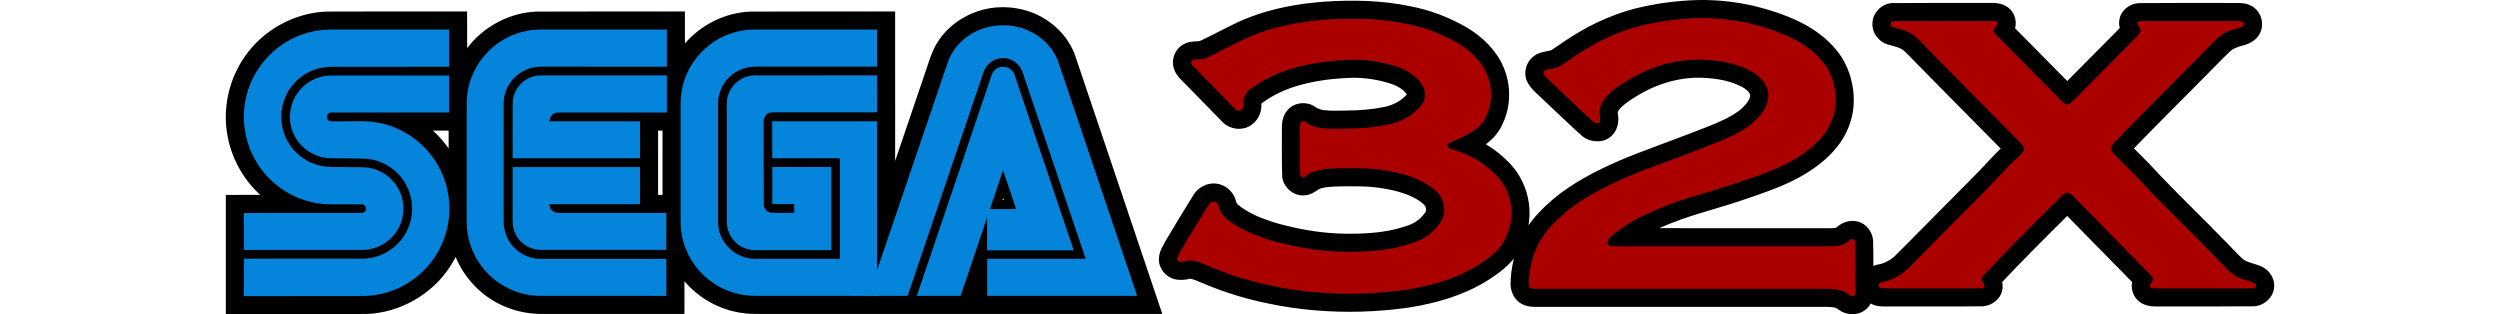 <?xml version="1.0" encoding="UTF-8" standalone="no"?>
<!-- Generator: Adobe Illustrator 13.0.0, SVG Export Plug-In . SVG Version: 6.00 Build 14948)  -->

<svg
   version="1.2"
   id="Ebene_1"
   x="0px"
   y="0px"
   width="1107.193"
   height="139.159"
   viewBox="-373.657 52.361 1107.193 139.159"
   xml:space="preserve"
   sodipodi:docname="system.svg"
   inkscape:version="1.1.2 (0a00cf5339, 2022-02-04)"
   xmlns:inkscape="http://www.inkscape.org/namespaces/inkscape"
   xmlns:sodipodi="http://sodipodi.sourceforge.net/DTD/sodipodi-0.dtd"
   xmlns="http://www.w3.org/2000/svg"
   xmlns:svg="http://www.w3.org/2000/svg"
   xmlns:ns="&amp;ns_sfw;"><defs
   id="defs26">
	
	
	
	
	
	
	
	
	

	
	
	
</defs><sodipodi:namedview
   id="namedview24"
   pagecolor="#ffffff"
   bordercolor="#666666"
   borderopacity="1.0"
   inkscape:pageshadow="2"
   inkscape:pageopacity="0.0"
   inkscape:pagecheckerboard="0"
   showgrid="false"
   fit-margin-top="0"
   fit-margin-left="0"
   fit-margin-right="0"
   fit-margin-bottom="0"
   inkscape:zoom="0.73681592"
   inkscape:cx="523.19716"
   inkscape:cy="-30.536799"
   inkscape:window-width="1920"
   inkscape:window-height="996"
   inkscape:window-x="0"
   inkscape:window-y="0"
   inkscape:window-maximized="1"
   inkscape:current-layer="Ebene_1" />

<g
   id="g904"
   transform="translate(100)"><path
     id="path843"
     d="m 278.166,52.379 c -9.419,0.263 -18.819,1.535 -27.957,3.839 -11.135,2.916 -21.601,8.05 -31.106,14.497 -1.933,1.275 -3.811,2.648 -5.755,3.897 -2.436,0.696 -5.137,0.755 -7.258,2.302 -3.887,2.476 -5.492,8.101 -3.114,12.136 1.804,3.287 4.949,5.475 7.521,8.106 5.531,5.187 10.983,10.464 16.618,15.537 3.4,2.651 8.62,3.183 12.158,0.503 3.268,-2.317 4.35,-6.746 3.541,-10.527 -0.214,-1.098 0.807,-1.915 1.426,-2.685 2.443,-2.418 5.448,-4.16 8.369,-5.931 3.079,-1.774 6.321,-3.266 9.674,-4.441 0.72,-0.258 1.901,-0.631 2.635,-0.848 5.128,-1.503 10.5,-2.213 15.842,-1.938 0.447,0.031 1.088,0.051 1.579,0.092 5.329,0.386 10.739,1.397 15.497,3.924 1.453,0.833 3.025,1.872 3.617,3.513 0.14,1.598 -1.014,2.934 -1.91,4.136 -2.186,2.65 -5.142,4.511 -8.16,6.076 -0.371,0.181 -0.941,0.488 -1.369,0.691 -5.158,2.514 -10.623,4.416 -15.93,6.494 -8.921,3.407 -17.948,6.658 -26.851,10.171 -10.41,4.312 -20.656,9.274 -29.749,15.99 -4.687,3.594 -9.045,7.658 -12.772,12.247 -0.5,0.66 -0.992,1.326 -1.453,2.014 1.816,-10.034 -1.566,-20.851 -8.822,-28.027 -2.978,-3.067 -6.37,-5.727 -10.039,-7.918 3.086,-2.199 5.635,-5.153 7.221,-8.605 3.985,-8.038 4.088,-17.831 0.395,-25.993 -3.228,-7.284 -9.213,-13.036 -15.999,-17.048 -7.758,-4.539 -16.281,-7.784 -25.116,-9.46 -12.662,-2.651 -25.709,-2.887 -38.576,-1.987 -11.112,0.856 -22.21,2.89 -32.645,6.879 -7.227,2.782 -13.91,6.74 -20.902,10.031 -0.768,0.416 -1.588,0.681 -2.471,0.626 -1.954,0.002 -3.944,0.277 -5.679,1.23 -3.808,1.971 -5.791,6.851 -4.367,10.91 0.961,3.244 3.782,5.343 5.987,7.723 5.342,5.422 10.628,10.903 15.971,16.321 3.043,2.709 7.785,3.42 11.384,1.41 3.531,-1.837 5.648,-5.891 5.366,-9.831 0.105,-0.538 0.892,-0.712 1.263,-1.109 4.287,-3.032 9.106,-5.24 14.115,-6.78 8.175,-2.543 16.76,-3.487 25.289,-3.753 6.049,-0.004 12.107,1.029 17.809,3.044 2.285,0.926 4.574,2.24 5.916,4.38 -2.569,2.947 -6.224,4.757 -10.021,5.52 -5.466,1.125 -11.054,1.529 -16.626,1.582 -3.281,0.035 -6.578,0.189 -9.849,-0.137 -1.553,-0.161 -3.036,-0.733 -4.296,-1.653 -3.618,-2.379 -8.896,-1.848 -11.833,1.383 -2.04,2.151 -2.727,5.199 -2.679,8.088 0.046,7.254 -0.137,14.516 0.16,21.766 0.569,4.683 5.12,8.598 9.879,8.103 2.289,-0.107 4.358,-1.269 6.138,-2.628 1.935,-0.983 4.179,-1.019 6.298,-1.212 4.012,-0.205 8.141,-0.204 12.219,-0.126 6.428,0.106 12.866,1.035 18.995,2.998 3.346,1.147 6.696,2.65 9.279,5.123 1.012,0.98 1.297,2.791 0.195,3.82 -1.924,2.769 -4.878,4.718 -8.107,5.62 -6.812,2.369 -14.055,3.166 -21.23,3.363 -1.384,0.03 -3,0.046 -4.475,0.047 -1.496,-0.009 -2.927,-0.031 -4.304,-0.104 -8.899,-0.371 -17.716,-1.955 -26.305,-4.271 -1.009,-0.269 -2.255,-0.674 -3.345,-1.028 -5.375,-1.772 -10.754,-3.987 -15.102,-7.697 -0.785,-0.955 -0.713,-2.299 -1.348,-3.344 -1.713,-3.627 -5.672,-6.1 -9.707,-5.805 -3.684,0.186 -7.071,2.506 -8.794,5.734 -3.976,6.446 -7.96,12.891 -11.784,19.428 -1.429,2.551 -3.093,5.177 -3.118,8.204 -0.196,4.125 2.891,8.009 6.863,8.98 2.318,0.61 4.757,0.368 7.058,-0.187 1.925,0.315 3.631,1.345 5.455,1.986 9.371,4.01 19.164,6.999 29.149,9.031 13.531,2.829 27.404,3.972 41.218,3.569 7.118,-0.24 14.234,-0.795 21.279,-1.844 11.972,-1.921 23.905,-5.366 34.274,-11.801 4.374,-2.707 8.584,-5.816 11.892,-9.792 -0.918,3.802 -1.486,7.715 -1.452,11.631 0.159,3.528 2.058,7.123 5.364,8.625 3.197,1.546 6.824,0.961 10.246,1.072 41.699,-0.006 83.399,-0.019 125.098,0.013 1.546,0.156 3.331,0.018 4.521,1.208 3.296,2.45 8.176,2.809 11.563,0.338 1.127,-0.795 2.066,-1.852 2.73,-3.061 1.903,1.174 4.183,1.37 6.366,1.325 14.416,-0.039 28.836,0.089 43.251,-0.065 4.056,-0.258 8.02,-3.275 8.648,-7.412 0.211,-1.107 0.167,-2.253 -0.053,-3.356 9.39,-9.951 19.068,-19.624 28.791,-29.248 9.606,9.725 19.17,19.491 28.734,29.256 -0.757,3.762 1.146,7.964 4.666,9.619 3.103,1.645 6.708,1.116 10.078,1.205 13.132,-0.011 26.267,0.051 39.397,-0.073 4.46,-0.329 8.618,-4.096 8.784,-8.674 0.271,-4.241 -2.821,-8.279 -6.856,-9.434 -2.572,-1.067 -5.612,-1.32 -7.646,-3.411 -2.46,-2.217 -4.575,-4.781 -6.961,-7.075 -9.631,-9.942 -19.615,-19.534 -29.193,-29.527 -3.691,-4.057 -7.534,-7.973 -11.441,-11.821 11.537,-11.964 23.415,-23.594 35.043,-35.467 2.623,-2.621 5.185,-5.313 7.904,-7.832 1.726,-1.366 3.9,-1.881 5.979,-2.435 2.992,-0.892 5.945,-2.766 7.109,-5.793 1.848,-4.197 -0.062,-9.636 -4.193,-11.674 -3.032,-1.61 -6.555,-1.099 -9.849,-1.192 -13.3,0.009 -26.602,-0.051 -39.901,0.063 -4.008,0.224 -7.914,3.215 -8.533,7.294 -0.235,1.247 -0.145,2.539 0.161,3.765 -7.754,7.816 -15.508,15.633 -23.262,23.449 -7.706,-7.792 -15.411,-15.585 -23.117,-23.377 0.919,-3.3 -0.267,-7.097 -3.039,-9.156 -2.449,-1.905 -5.692,-2.204 -8.687,-2.043 -14.333,0.013 -28.669,-0.06 -43,0.067 -4.584,0.376 -8.522,4.577 -8.44,9.207 -0.135,4.393 3.307,8.455 7.569,9.32 2.424,0.752 5.163,1.149 6.978,3.098 2.359,2.215 4.48,4.668 6.81,6.913 11.78,11.995 23.619,23.93 35.438,35.886 -3.765,3.679 -7.249,7.634 -10.945,11.381 -8.285,8.461 -16.698,16.796 -25.001,25.237 -3.686,3.701 -7.316,7.46 -11.052,11.108 -2.177,1.914 -4.854,3.326 -7.75,3.703 -0.556,0.15 -1.108,0.325 -1.631,0.568 -0.023,-3.816 0.028,-7.637 -0.117,-11.449 -0.38,-3.834 -3.173,-7.487 -7.039,-8.284 -3.276,-0.76 -6.819,0.405 -9.213,2.713 -1.537,0.44 -3.184,0.228 -4.768,0.284 -24.567,0.006 -49.134,0.006 -73.701,-0.008 6.252,-2.791 12.729,-5.041 19.292,-6.979 6.734,-2.001 13.473,-3.99 20.109,-6.298 8.443,-2.908 16.981,-5.812 24.689,-10.403 6.175,-3.679 11.966,-8.277 16.107,-14.214 3.759,-5.406 5.947,-11.92 5.969,-18.521 0.061,-6.678 -1.751,-13.387 -5.229,-19.092 -3.464,-5.412 -8.395,-9.77 -13.81,-13.164 -6.238,-3.813 -13.151,-6.376 -20.138,-8.441 -9.73,-2.794 -19.878,-4.115 -29.999,-3.924 z M -30.644,55.564 c -11.312,0.298 -22.479,6.429 -28.263,16.247 -2.679,4.561 -3.874,9.769 -5.683,14.695 -4.211,12.385 -8.421,24.769 -12.632,37.154 0.006,-13.757 0.049,-27.514 0.003,-41.271 -0.006,-8.315 3.12e-4,-16.63 -9.99e-4,-24.945 -21.456,0.013 -42.913,-0.053 -64.368,0.06 -10.963,0.514 -21.563,5.792 -28.726,14.082 0,-4.712 0,-9.424 0,-14.137 -21.979,0.012 -43.958,-0.054 -65.936,0.051 -11.9,0.532 -23.376,6.689 -30.509,16.211 -0.009,-5.422 -0.017,-10.844 -0.027,-16.266 -20.804,0.009 -41.608,-0.064 -62.411,0.044 -14.196,0.59 -27.892,8.159 -35.985,19.833 -7.191,10.215 -10.055,23.382 -7.627,35.648 1.892,9.812 7.004,18.991 14.412,25.707 -5.081,0.001 -10.163,0.004 -15.244,0.004 0.017,17.613 0.017,35.225 0,52.838 20.913,-0.031 41.827,0.023 62.739,-0.116 14.541,-0.661 28.539,-8.642 36.486,-20.843 0.935,-1.408 1.79,-2.868 2.566,-4.37 3.823,9.24 11.129,17 20.197,21.245 6.157,2.917 13.029,4.232 19.828,3.95 20.431,0.008 40.862,0.017 61.293,0.023 0.007,-4.817 -0.033,-9.764 0.004,-14.498 6.429,7.601 15.698,12.74 25.571,14.07 4.335,0.669 8.728,0.338 13.093,0.408 57.658,0.013 115.304,0.003 172.963,0.007 C 28.154,153.027 15.261,114.639 2.268,76.286 -1.705,66.016 -11.371,58.414 -22.097,56.302 -24.903,55.715 -27.78,55.487 -30.644,55.564 Z m -244.328,54.627 c 0,2.642 0,5.284 0,7.926 -2.008,-2.893 -4.345,-5.557 -6.949,-7.928 2.316,6.5e-4 4.633,10e-4 6.949,0.002 z m 94.734,0.006 c 0.002,9.488 0.004,18.977 0.006,28.465 -0.655,0 -1.31,0 -1.965,0 0,-9.488 0,-18.977 0,-28.465 0.653,0 1.306,0 1.959,0 z m 150.934,30.211 c 0.55,0.282 -0.189,0.893 -0.32,0.393 6.99e-4,-0.111 0.159,-0.672 0.32,-0.393 z" /><g
     id="g10"
     transform="translate(3.721,-11.117)">
	<path
   fill="#aa0000"
   d="m 341.373,193.968 c -2.26,-2.385 -8.34,-2.6 -9.285,-2.6 -42.588,0 -85.172,-0.002 -127.764,0.002 -4.329,0 -5.108,0.531 -4.578,-4.957 0.868,-8.979 4.167,-17.322 10.688,-23.766 1.249,-1.271 1.666,-1.699 4.52,-4.287 12.092,-10.957 36.181,-19.742 36.181,-19.742 0,0 20.16,-7.443 31.48,-11.896 5.084,-2 10.049,-4.311 14.577,-7.445 16.421,-12.943 7.894,-25.79 -13.755,-28.781 -15.163,-2.17 -28.979,1.533 -41.748,9.677 -1.667,1.063 -3.074,2.125 -4.684,3.281 -2.856,2.414 -5.307,5.229 -5.836,8.34 -0.286,1.681 -0.013,2.838 0.021,3.112 0.108,0.871 0.375,2.25 -0.272,2.884 -0.778,0.76 -2.394,-0.002 -3.111,-0.681 -6.58,-6.219 -13.172,-12.424 -19.759,-18.637 -0.412,-0.389 -1.173,-1.221 -1.173,-1.221 0,0 -0.72,-0.834 -0.745,-1.406 -0.029,-0.644 0.604,-1.249 1.36,-1.485 3.589,-0.661 5.245,-0.873 7.399,-2.448 5.797,-4.237 11.855,-8.025 18.325,-11.18 8.651,-4.219 17.747,-6.726 27.272,-8.01 7.325,-0.988 28.84,-4.338 53.973,6.837 6.629,2.907 12.313,7.024 16.598,12.831 2.535,3.437 12.098,22.281 -7.383,37.333 -6.963,5.588 -15.271,9.038 -23.674,11.971 -7.188,2.512 -12.465,4.396 -24.227,7.795 -8.932,2.658 -15.342,4.736 -25.563,9.586 -8.129,3.855 -13.465,8.543 -13.465,8.543 0,0 -2.662,2.053 -2.147,3.658 0.446,1.395 2.668,1.254 3.975,1.258 31.445,0.02 62.892,0.014 94.337,0.016 3.254,0 6.408,-0.229 8.893,-2.783 0.361,-0.373 1.318,-0.574 1.75,-0.356 0.414,0.207 0.703,1.061 0.707,1.633 0.049,7.365 0.051,14.894 0.008,22.258 -0.006,0.716 -0.238,0.972 -0.596,1.179 -0.538,0.308 -1.678,0.142 -2.299,-0.513 z"
   id="path4" />
	<path
   fill="#aa0000"
   d="m 107.1,193.042 c -5.159,-0.314 -10.332,-0.979 -15.427,-1.879 -20.739,-3.656 -30.385,-8.555 -36.174,-10.826 -2.766,-1.086 -5.47,-2.113 -8.476,-1.012 -0.343,0.127 -0.745,0.119 -1.121,0.127 -1.911,0.021 -2.496,-0.723 -1.666,-2.428 0.989,-2.031 2.148,-3.984 3.317,-5.926 3.167,-5.252 6.376,-10.479 9.57,-15.718 0.147,-0.239 0.315,-0.471 0.46,-0.715 0.651,-1.09 1.366,-2.101 2.858,-1.892 1.403,0.197 1.706,1.354 2,2.451 0.642,2.388 2.099,4.166 4.016,5.646 4.536,3.511 9.659,5.873 15.033,7.748 6.969,2.431 14.143,3.953 21.429,5.097 8.627,1.354 17.299,1.526 25.961,1.024 7.342,-0.428 14.576,-1.752 21.498,-4.457 4.213,-1.646 7.409,-4.553 9.968,-8.104 3.395,-4.711 2.004,-11.188 -2.622,-14.871 -6.284,-5.002 -13.592,-6.979 -21.333,-8.31 -6.96,-1.192 -13.912,-1.065 -20.879,-0.976 -3.271,0.043 -11.09,0.354 -14.087,3.136 -1.104,0.972 -1.979,1.045 -2.504,0.571 -0.525,-0.477 -0.548,-1.229 -0.554,-1.885 -0.059,-6.802 -0.066,-13.604 -0.021,-20.401 0.015,-2.229 1.054,-2.902 2.78,-1.693 2.18,1.527 4.599,2.195 7.125,2.519 4.196,0.539 17.892,0.063 20.69,-0.303 7.481,-0.978 6.828,-0.859 11.194,-2.029 4.673,-1.252 9.131,-4.53 11.458,-7.241 0.038,-0.043 0.076,-0.089 0.113,-0.134 3.244,-3.907 2.154,-8.405 -0.864,-11.626 -2.898,-3.09 -6.541,-5.069 -10.597,-6.267 -6.647,-1.96 -13.456,-3.032 -20.365,-2.707 -12.507,0.588 -24.774,2.497 -36.083,8.316 -2.589,1.332 -5.016,3.008 -7.407,4.686 -2.042,1.433 -3.07,3.531 -3.128,6.056 -0.03,1.313 0.18,2.815 -1.379,3.39 -1.573,0.578 -2.388,-0.791 -3.285,-1.701 -5.76,-5.853 -11.496,-11.727 -17.238,-17.598 -0.33,-0.337 -0.698,-0.658 -0.942,-1.053 -0.694,-1.123 -0.267,-2.054 1.063,-2.208 1.488,-0.172 3.082,0.063 4.464,-0.387 2.042,-0.665 3.952,-1.753 5.895,-2.707 5.165,-2.533 10.195,-5.386 15.502,-7.57 8.405,-3.458 17.25,-5.316 26.285,-6.437 8.648,-1.073 23.906,-1.519 34.944,0.111 7.378,1.115 14.691,2.597 21.539,5.649 6.041,2.692 11.94,5.698 16.45,10.779 3.26,3.672 5.449,7.775 6.183,12.751 0.704,4.771 -0.081,9.127 -2.12,13.406 -1.404,2.946 -3.504,4.854 -6.393,6.588 -5.668,3.397 -9.024,4.248 -9.741,4.687 -1.14,0.692 -1.19,1.616 -0.027,2.282 1.046,0.601 2.248,0.953 3.413,1.315 6.821,2.13 12.679,5.873 17.563,11.002 3.567,3.744 5.68,8.23 6.39,13.535 0.726,5.435 -0.549,10.236 -2.896,14.957 -1.827,3.677 -4.856,6.263 -8.043,8.605 -6.444,4.744 -13.622,7.955 -21.316,10.232 -5.727,1.691 -11.531,2.842 -17.409,3.619 -20.096,2.202 -30.361,1.064 -35.064,0.776 z"
   id="path6" />
	<path
   fill="#aa0000"
   d="m 383.914,72.788 c 6.705,0 13.41,0 20.117,0.001 0.66,0 1.328,-0.05 1.98,0.028 1.494,0.178 1.725,0.81 0.787,2.032 -1.676,2.182 -1.662,2.417 0.246,4.435 0.063,0.069 0.133,0.134 0.199,0.201 9.354,9.465 18.715,18.931 28.074,28.396 0.465,0.472 0.898,0.979 1.438,1.361 0.939,0.676 1.945,0.688 2.869,-0.056 0.514,-0.412 0.969,-0.897 1.434,-1.369 9.24,-9.317 18.48,-18.638 27.719,-27.96 0.334,-0.335 0.682,-0.659 0.977,-1.026 1.232,-1.531 1.203,-2.073 0.053,-3.714 -1.035,-1.398 -1.035,-2.249 1.076,-2.302 0.461,-0.012 0.939,-0.026 1.412,-0.026 13.6,0 27.199,-0.003 40.799,0.005 0.844,0 1.711,-0.01 2.525,0.169 0.348,0.076 0.771,0.6 0.83,0.971 0.057,0.367 -0.199,1.01 -0.504,1.162 -0.918,0.461 -1.902,0.855 -2.906,1.075 -3.807,0.832 -6.908,2.712 -9.66,5.516 -11.838,12.063 -23.799,24.003 -35.695,36.012 -2.98,3.016 -5.918,6.092 -8.842,9.17 -1.85,1.944 -1.854,2.862 0.021,4.78 3.295,3.36 6.68,6.634 9.959,10.009 2.43,2.5 4.688,5.17 7.137,7.647 6.508,6.582 13.096,13.082 19.613,19.652 4.387,4.422 8.736,8.881 13.047,13.377 2.482,2.594 5.373,4.4 8.861,5.293 1.271,0.322 2.514,0.807 3.715,1.338 0.326,0.146 0.666,0.764 0.617,1.109 -0.051,0.354 -0.516,0.813 -0.891,0.932 -0.613,0.193 -1.301,0.195 -1.955,0.195 -13.883,0.01 -27.766,0.008 -41.648,0.002 -0.563,0 -1.15,0.012 -1.684,-0.141 -0.883,-0.252 -1.217,-0.783 -0.67,-1.699 0.459,-0.771 1.186,-1.648 1.102,-2.402 -0.092,-0.801 -0.914,-1.588 -1.559,-2.242 -10.768,-10.99 -21.557,-21.961 -32.342,-32.934 -0.396,-0.404 -0.795,-0.809 -1.203,-1.201 -2.383,-2.303 -3.256,-2.332 -5.645,0.043 -6.895,6.857 -13.801,13.715 -20.633,20.641 -4.438,4.498 -8.764,9.107 -13.129,13.68 -1.645,1.722 -1.645,1.83 -0.395,4.113 0.713,1.306 0.443,1.879 -1.045,2.092 -0.646,0.095 -1.316,0.058 -1.98,0.058 -13.41,0.002 -26.818,0.019 -40.229,-0.022 -1.205,-0.004 -3.223,0.323 -3.326,-1.144 -0.211,-1.533 1.641,-1.61 2.729,-1.867 4.885,-1.143 8.611,-3.928 12.064,-7.471 11.008,-11.291 22.199,-22.397 33.279,-33.619 3.439,-3.483 6.729,-7.119 10.127,-10.646 1.311,-1.354 2.764,-2.567 4.104,-3.896 2.799,-2.776 2.813,-3.519 0.117,-6.235 -8.166,-8.261 -16.348,-16.498 -24.508,-24.763 -6.633,-6.715 -13.291,-13.408 -19.84,-20.205 -2.521,-2.617 -5.482,-4.244 -8.967,-5.059 -0.643,-0.15 -1.273,-0.349 -1.904,-0.544 -0.896,-0.277 -2.004,-0.489 -1.881,-1.71 0.125,-1.243 1.217,-1.243 2.188,-1.241 0.568,0.001 1.135,-0.002 1.701,-0.002 6.712,10e-4 13.419,10e-4 20.125,10e-4 z"
   id="path8" />
</g><g
     id="g21"
     transform="translate(3.721,-11.117)">
	<path
   id="path2898_1_"
   fill="#0584db"
   d="m -369.356,194.63 52.284,-0.042 c 21.383,0 38.716,-17.33 38.716,-38.716 0,-21.38 -17.332,-38.713 -38.716,-38.713 l -13.576,0.065 c -1.083,0 -1.958,-0.878 -1.958,-1.957 0,-1.089 0.876,-1.964 1.958,-1.964 l 52.156,0.007 0.031,-16.392 h -52.198 c -10.117,0 -18.314,8.201 -18.314,18.313 0,10.115 8.197,18.313 18.314,18.313 l 13.642,0.153 c 12.244,0 22.168,9.922 22.168,22.163 0,12.248 -9.923,22.17 -22.168,22.17 h -52.319 l -0.02,16.6" />
	<path
   id="path2900_1_"
   fill="#0584db"
   d="m -369.336,174.172 h 52.319 c 10.117,0 18.313,-8.195 18.313,-18.313 0,-10.109 -8.198,-18.31 -18.313,-18.31 l -13.642,-0.148 c -12.245,0 -22.168,-9.922 -22.168,-22.171 0,-12.242 9.924,-22.165 22.168,-22.165 l 52.198,-0.023 -0.031,-16.479 -52.156,-0.016 c -21.382,0 -38.715,17.335 -38.715,38.72 0,21.379 17.332,38.71 38.715,38.71 l 13.495,0.011 c 1.047,0 1.892,0.848 1.892,1.896 0,1.044 -0.845,1.895 -1.892,1.895 l -52.203,0.02 0.02,16.373" />
	<path
   id="path2902_1_"
   fill="#0584db"
   d="m -237.837,178.134 c -9.057,0 -16.487,-7.256 -16.487,-16.482 v -52.407 c 0,-8.885 7.431,-16.233 16.487,-16.233 l 55.806,0.015 -0.004,-16.459 -55.802,-0.011 c -18.148,0 -32.856,14.714 -32.856,32.856 v 52.239 c 0,18.143 14.709,32.853 32.856,32.853 l 55.574,0.023 -0.02,-16.416 -55.554,0.022" />
	<path
   id="path2904_1_"
   fill="#0584db"
   d="m -250.323,109.412 c 0,-6.92 5.563,-12.529 12.486,-12.529 h 55.806 l -0.004,16.433 h -48.078 c -3.851,10e-4 -3.897,3.873 -3.897,3.873 h 40.089 l 0.012,16.38 h -56.444 l 0.03,-24.157" />
	<path
   id="path2906_1_"
   fill="#0584db"
   d="m -237.837,174.15 c -6.905,0 -12.502,-5.6 -12.502,-12.499 l -0.011,-24.17 h 56.445 l -0.013,16.429 h -40.095 c 0.046,3.866 3.899,3.871 3.899,3.871 h 47.851 l -0.02,16.349 -55.554,0.02" />
	<path
   id="path2908_1_"
   fill="#0584db"
   d="m -142.932,178.092 c -9.06,0 -16.442,-7.386 -16.442,-16.44 v -52.239 c 0,-9.053 7.34,-16.399 16.397,-16.399 l 54.028,-0.01 0.007,-16.442 -54.162,-0.003 c -18.147,0 -32.855,14.712 -32.855,32.855 v 52.24 c 0,18.143 14.84,32.852 32.984,32.852 l 54.033,0.024 -0.003,-77.356 h -46.439 v 16.396 h 30.023 v 44.528 l -37.571,-0.006" />
	<path
   id="path2910_1_"
   fill="#0584db"
   d="m -155.507,161.651 c 0,6.916 5.609,12.614 12.529,12.614 l 33.744,0.002 v -36.823 h -26.11 v 16.45 h 9.691 l 0.04,3.872 -9.642,-0.014 c -2.13,0 -3.856,-1.729 -3.856,-3.858 l -0.06,-36.745 c 0,0 -0.01,-3.831 3.873,-3.911 h 46.396 l -0.046,-16.399 -54.028,0.042 c -6.919,0 -12.527,5.611 -12.527,12.528 v 52.242" />
	<path
   id="path2912_1_"
   fill="#0584db"
   d="m -38.173,96.609 c 0.728,-2.088 2.716,-3.593 5.051,-3.593 2.342,0 4.336,1.511 5.057,3.605 l 26.207,77.729 h -38.378 l 0.04,-18.279 h 12.84 l -5.795,-17.212 -18.807,55.651 h -19.386 l 33.171,-97.901" />
	<path
   id="path2914_1_"
   fill="#0584db"
   d="m 3.443,178.097 h -43.62 v 16.418 H 26.236 L -8.312,91.994 c -3.026,-9.996 -12.989,-17.333 -24.82,-17.333 -11.818,0 -21.777,7.333 -24.811,17.314 l -34.865,102.536 h 17.388 l 33.823,-99.679 c 1.383,-3.298 4.638,-5.62 8.438,-5.62 3.797,0 7.042,2.302 8.428,5.59 l 28.174,83.295" />
</g></g>
</svg>
